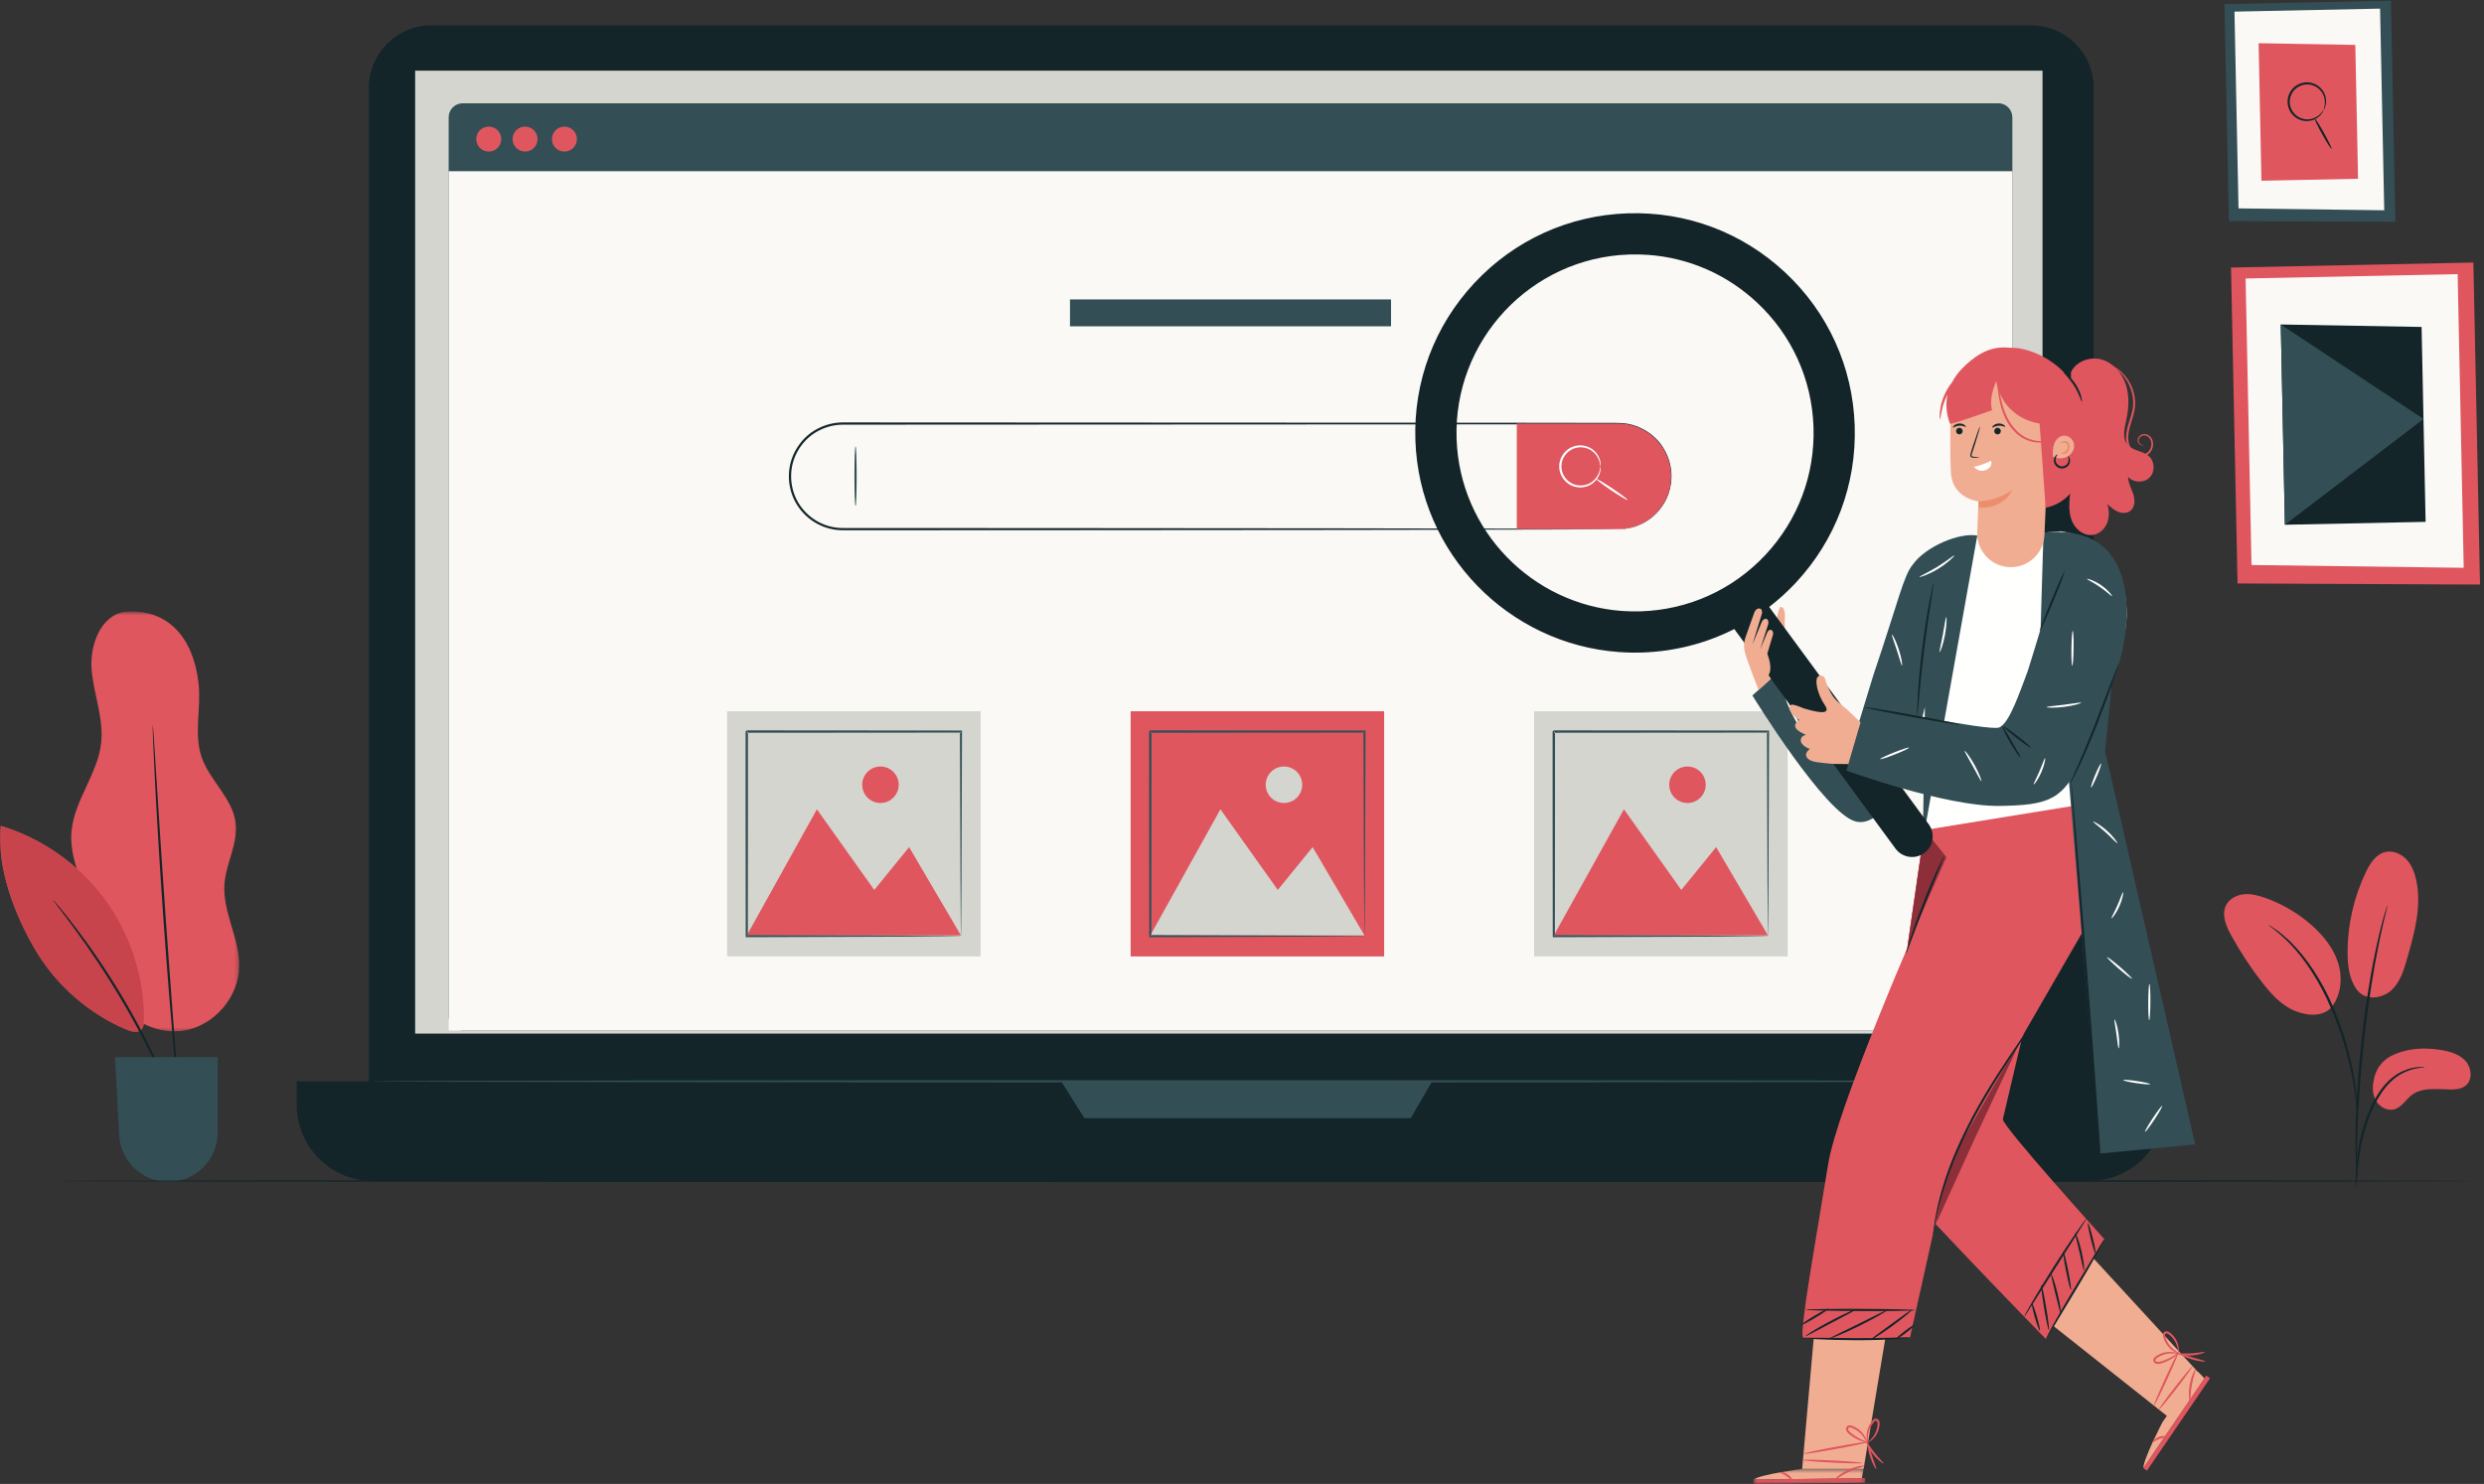 <?xml version="1.0" encoding="UTF-8"?>
<svg width="579px" height="346px" viewBox="0 0 579 346" version="1.1" xmlns="http://www.w3.org/2000/svg" xmlns:xlink="http://www.w3.org/1999/xlink">
    <rect x="0" y="0" width="579" height="346" fill="#333333" stroke="none"/>
    <!-- Generator: Sketch 55 (78076) - https://sketchapp.com -->
    <title>Search</title>
    <desc>Created with Sketch.</desc>
    <defs>
        <polygon id="path-1" points="0.06 0.573 55.762 0.573 55.762 98.623 0.06 98.623"></polygon>
        <polygon id="path-3" points="0.689 0.494 26.752 0.494 26.752 3.94 0.689 3.94"></polygon>
    </defs>
    <g id="Cover-Default" stroke="none" stroke-width="1" fill="none" fill-rule="evenodd">
        <g id="Search">
            <path d="M473.443,271.778 L100.543,271.778 C92.498,271.778 85.976,265.256 85.976,257.21 L85.976,20.483 C85.976,12.438 92.498,5.916 100.543,5.916 L473.443,5.916 C481.489,5.916 488.011,12.438 488.011,20.483 L488.011,257.21 C488.011,265.256 481.489,271.778 473.443,271.778" id="Fill-60" fill="#132529"></path>
            <path d="M486.94,275.377 L86.96,275.377 C77.131,275.377 69.163,267.409 69.163,257.579 L69.163,252.115 L504.738,252.115 L504.738,257.579 C504.738,267.409 496.769,275.377 486.94,275.377" id="Fill-61" fill="#132529"></path>
            <polygon id="Fill-62" fill="#D4D5CF" points="96.767 240.995 476.095 240.995 476.095 16.478 96.767 16.478"></polygon>
            <polyline id="Fill-63" fill="#334F55" points="247.361 252.115 252.766 260.712 328.822 260.712 333.842 252.115 247.361 252.115"></polyline>
            <path d="M465.79,240.277 L107.854,240.277 C106.046,240.277 104.58,238.811 104.58,237.003 L104.58,27.352 C104.58,25.545 106.045,24.079 107.853,24.079 L465.79,24.079 C467.597,24.079 469.063,25.544 469.063,27.352 L469.063,237.004 C469.063,238.812 467.597,240.277 465.79,240.277" id="Fill-64" fill="#334F55"></path>
            <polygon id="Fill-65" fill="#FAF9F6" points="104.58 240.277 469.063 240.277 469.063 39.92 104.58 39.92"></polygon>
            <path d="M134.473,32.429 C134.473,34.036 133.17,35.34 131.563,35.34 C129.955,35.34 128.652,34.036 128.652,32.429 C128.652,30.821 129.955,29.518 131.563,29.518 C133.17,29.518 134.473,30.821 134.473,32.429" id="Fill-66" fill="#E0565F"></path>
            <path d="M116.831,32.429 C116.831,34.036 115.528,35.34 113.92,35.34 C112.313,35.34 111.009,34.036 111.009,32.429 C111.009,30.821 112.313,29.518 113.92,29.518 C115.528,29.518 116.831,30.821 116.831,32.429" id="Fill-67" fill="#E0565F"></path>
            <path d="M125.3,32.429 C125.3,34.036 123.997,35.34 122.389,35.34 C120.781,35.34 119.478,34.036 119.478,32.429 C119.478,30.821 120.781,29.518 122.389,29.518 C123.997,29.518 125.3,30.821 125.3,32.429" id="Fill-68" fill="#E0565F"></path>
            <path d="M377.203,123.371 C377.203,123.371 377.586,123.334 378.332,123.287 C378.703,123.251 379.161,123.162 379.706,123.075 C380.24,122.928 380.869,122.794 381.543,122.513 C382.89,121.987 384.512,121.102 385.985,119.564 C386.727,118.801 387.399,117.867 387.989,116.798 C388.561,115.718 388.989,114.474 389.223,113.119 C389.711,110.422 389.229,107.178 387.38,104.373 C385.57,101.575 382.272,99.334 378.369,98.96 C377.401,98.893 376.397,98.901 375.376,98.906 C374.356,98.908 373.319,98.91 372.267,98.911 C370.16,98.914 367.988,98.918 365.753,98.921 C361.28,98.927 356.554,98.933 351.591,98.939 C311.876,98.959 257.028,98.986 196.45,99.016 C192.741,99.019 189.081,100.794 186.886,103.743 C185.776,105.197 184.99,106.893 184.63,108.677 C184.282,110.461 184.334,112.317 184.783,114.064 C185.648,117.583 188.217,120.567 191.46,122.028 C193.076,122.778 194.848,123.134 196.62,123.115 C198.421,123.116 200.215,123.116 202.001,123.117 C216.286,123.121 230.065,123.126 243.192,123.131 C269.443,123.153 293.083,123.171 312.939,123.187 C332.787,123.222 348.849,123.25 359.961,123.27 C365.505,123.291 369.812,123.308 372.745,123.319 C374.199,123.33 375.31,123.338 376.07,123.345 C376.819,123.354 377.203,123.371 377.203,123.371 C377.203,123.371 376.819,123.389 376.07,123.398 C375.31,123.404 374.199,123.412 372.745,123.424 C369.812,123.435 365.505,123.452 359.961,123.473 C348.849,123.493 332.787,123.521 312.939,123.555 C293.083,123.572 269.443,123.59 243.192,123.612 C230.065,123.616 216.286,123.621 202.001,123.626 C200.215,123.626 198.421,123.627 196.62,123.627 C194.789,123.649 192.929,123.278 191.247,122.496 C187.864,120.974 185.187,117.865 184.281,114.193 C183.812,112.369 183.758,110.436 184.121,108.574 C184.496,106.713 185.315,104.943 186.474,103.427 C188.762,100.352 192.583,98.497 196.45,98.495 C257.028,98.525 311.876,98.552 351.591,98.571 C356.554,98.578 361.28,98.584 365.753,98.59 C367.988,98.593 370.16,98.597 372.267,98.599 C373.319,98.601 374.356,98.603 375.376,98.604 C376.395,98.603 377.397,98.597 378.397,98.67 C382.393,99.067 385.754,101.374 387.587,104.237 C389.461,107.107 389.934,110.414 389.423,113.153 C389.178,114.53 388.733,115.79 388.147,116.883 C387.541,117.963 386.853,118.905 386.097,119.671 C384.593,121.218 382.944,122.096 381.58,122.612 C380.897,122.887 380.261,123.013 379.723,123.152 C379.172,123.233 378.71,123.313 378.337,123.34 C377.586,123.369 377.203,123.371 377.203,123.371" id="Fill-69" fill="#132529"></path>
            <path d="M377.203,123.371 L353.549,123.371 L353.549,98.755 L377.203,98.755 C384,98.755 389.511,104.266 389.511,111.063 C389.511,117.861 384,123.371 377.203,123.371" id="Fill-70" fill="#E0565F"></path>
            <path d="M373.067,108.747 C373.018,108.749 373.023,108.329 372.823,107.627 C372.625,106.938 372.146,105.935 371.105,105.169 C370.1,104.4 368.454,103.976 366.868,104.572 C365.295,105.119 363.939,106.793 363.957,108.746 C363.939,110.7 365.294,112.375 366.868,112.922 C368.454,113.518 370.101,113.094 371.105,112.325 C372.147,111.558 372.625,110.555 372.823,109.866 C373.023,109.164 373.018,108.744 373.067,108.747 C373.086,108.747 373.098,108.849 373.105,109.049 C373.116,109.247 373.097,109.543 373.02,109.915 C372.874,110.649 372.424,111.748 371.329,112.618 C370.272,113.488 368.475,114.008 366.704,113.373 C364.95,112.795 363.415,110.932 363.437,108.746 C363.416,106.561 364.95,104.698 366.704,104.12 C368.474,103.486 370.272,104.006 371.329,104.876 C372.424,105.745 372.874,106.845 373.02,107.578 C373.097,107.95 373.116,108.246 373.105,108.445 C373.098,108.644 373.086,108.747 373.067,108.747" id="Fill-71" fill="#FFFFFE"></path>
            <path d="M379.363,116.569 C379.283,116.688 377.58,115.686 375.562,114.33 C373.541,112.974 371.969,111.779 372.049,111.66 C372.129,111.54 373.831,112.542 375.852,113.898 C377.871,115.253 379.443,116.449 379.363,116.569" id="Fill-72" fill="#FFFFFE"></path>
            <path d="M199.42,117.984 C199.276,117.984 199.16,114.868 199.16,111.023 C199.16,107.178 199.276,104.061 199.42,104.061 C199.564,104.061 199.681,107.178 199.681,111.023 C199.681,114.868 199.564,117.984 199.42,117.984" id="Fill-73" fill="#334F55"></path>
            <polygon id="Fill-74" fill="#D4D5CF" points="169.485 223.005 228.575 223.005 228.575 165.836 169.485 165.836"></polygon>
            <polyline id="Fill-75" fill="#E0565F" points="174.066 218.112 190.413 188.694 203.783 207.496 211.907 197.512 223.994 218.112 174.066 218.112"></polyline>
            <path d="M209.478,182.972 C209.478,185.321 207.575,187.224 205.226,187.224 C202.877,187.224 200.973,185.321 200.973,182.972 C200.973,180.623 202.877,178.72 205.226,178.72 C207.575,178.72 209.478,180.623 209.478,182.972" id="Fill-76" fill="#E0565F"></path>
            <path d="M223.994,218.271 C223.99,218.267 223.985,218.188 223.98,218.036 C223.977,217.866 223.972,217.648 223.967,217.37 C223.96,216.762 223.951,215.904 223.939,214.797 C223.924,212.531 223.903,209.251 223.876,205.088 C223.846,196.739 223.803,184.847 223.752,170.571 L223.994,170.812 C209.534,170.824 192.393,170.837 174.071,170.852 C174.004,170.911 174.6,170.323 174.348,170.578 L174.348,173.82 C174.348,174.9 174.348,175.976 174.347,177.047 C174.347,179.189 174.346,181.312 174.346,183.412 C174.343,187.614 174.341,191.727 174.338,195.731 C174.329,203.738 174.32,211.308 174.312,218.271 L174.067,218.026 C188.967,218.077 201.415,218.12 210.166,218.151 C214.529,218.178 217.969,218.2 220.347,218.214 C221.509,218.227 222.411,218.237 223.048,218.244 C223.34,218.249 223.569,218.253 223.748,218.257 C223.907,218.262 223.989,218.266 223.994,218.271 C223.999,218.276 223.925,218.281 223.776,218.285 C223.603,218.288 223.383,218.293 223.102,218.299 C222.476,218.305 221.59,218.316 220.449,218.327 C218.084,218.342 214.662,218.364 210.323,218.392 C201.534,218.422 189.033,218.465 174.067,218.516 L173.822,218.517 L173.821,218.271 C173.813,211.308 173.804,203.738 173.794,195.731 C173.793,191.727 173.79,187.614 173.788,183.412 C173.787,181.312 173.786,179.189 173.786,177.047 C173.786,175.976 173.785,174.9 173.785,173.82 L173.785,170.578 C173.534,170.826 174.126,170.226 174.071,170.288 C192.393,170.303 209.534,170.317 223.994,170.328 L224.237,170.328 L224.236,170.571 C224.184,184.911 224.142,196.855 224.112,205.243 C224.085,209.382 224.064,212.643 224.049,214.897 C224.037,215.983 224.028,216.826 224.021,217.423 C224.015,217.69 224.011,217.899 224.007,218.064 C224.002,218.205 223.999,218.276 223.994,218.271" id="Fill-77" fill="#334F55"></path>
            <polygon id="Fill-78" fill="#E0565F" points="263.542 223.005 322.631 223.005 322.631 165.836 263.542 165.836"></polygon>
            <polyline id="Fill-79" fill="#D4D5CF" points="268.123 218.112 284.469 188.694 297.839 207.496 305.963 197.512 318.05 218.112 268.123 218.112"></polyline>
            <path d="M303.534,182.972 C303.534,185.321 301.631,187.224 299.282,187.224 C296.934,187.224 295.029,185.321 295.029,182.972 C295.029,180.623 296.934,178.72 299.282,178.72 C301.631,178.72 303.534,180.623 303.534,182.972" id="Fill-80" fill="#D4D5CF"></path>
            <path d="M318.05,218.271 C318.046,218.267 318.041,218.188 318.036,218.036 C318.033,217.866 318.028,217.648 318.023,217.37 C318.017,216.762 318.007,215.904 317.995,214.797 C317.98,212.531 317.959,209.251 317.932,205.088 C317.902,196.739 317.859,184.847 317.809,170.571 L318.05,170.812 C303.59,170.824 286.449,170.837 268.127,170.852 C268.06,170.911 268.656,170.323 268.404,170.578 L268.404,173.82 C268.404,174.9 268.404,175.976 268.403,177.047 C268.403,179.189 268.402,181.312 268.402,183.412 C268.399,187.614 268.397,191.727 268.395,195.731 C268.385,203.738 268.376,211.308 268.368,218.271 L268.123,218.026 C283.023,218.077 295.471,218.12 304.222,218.151 C308.585,218.178 312.025,218.2 314.403,218.214 C315.565,218.227 316.467,218.237 317.105,218.244 C317.397,218.249 317.625,218.253 317.804,218.257 C317.963,218.262 318.045,218.266 318.05,218.271 C318.055,218.276 317.981,218.281 317.832,218.285 C317.659,218.288 317.439,218.293 317.158,218.299 C316.532,218.305 315.647,218.316 314.505,218.327 C312.14,218.342 308.718,218.364 304.379,218.392 C295.59,218.422 283.089,218.465 268.123,218.516 L267.878,218.517 L267.877,218.271 C267.869,211.308 267.86,203.738 267.851,195.731 C267.849,191.727 267.846,187.614 267.844,183.412 C267.843,181.312 267.842,179.189 267.842,177.047 C267.842,175.976 267.841,174.9 267.841,173.82 L267.841,170.578 C267.59,170.826 268.183,170.226 268.127,170.288 C286.449,170.303 303.59,170.317 318.05,170.328 L318.293,170.328 L318.292,170.571 C318.24,184.911 318.198,196.855 318.168,205.243 C318.141,209.382 318.12,212.643 318.105,214.897 C318.093,215.983 318.084,216.826 318.077,217.423 C318.071,217.69 318.067,217.899 318.064,218.064 C318.059,218.205 318.055,218.276 318.05,218.271" id="Fill-81" fill="#334F55"></path>
            <polygon id="Fill-82" fill="#D4D5CF" points="357.598 223.005 416.687 223.005 416.687 165.836 357.598 165.836"></polygon>
            <polyline id="Fill-83" fill="#E0565F" points="362.179 218.112 378.524 188.694 391.895 207.496 400.019 197.512 412.105 218.112 362.179 218.112"></polyline>
            <path d="M397.59,182.972 C397.59,185.321 395.687,187.224 393.338,187.224 C390.989,187.224 389.085,185.321 389.085,182.972 C389.085,180.623 390.989,178.72 393.338,178.72 C395.687,178.72 397.59,180.623 397.59,182.972" id="Fill-84" fill="#E0565F"></path>
            <path d="M412.105,218.271 C412.102,218.267 412.097,218.188 412.092,218.036 C412.089,217.866 412.084,217.648 412.079,217.37 C412.072,216.762 412.063,215.904 412.051,214.797 C412.036,212.531 412.015,209.251 411.987,205.088 C411.958,196.739 411.915,184.847 411.864,170.571 L412.105,170.812 C397.646,170.824 380.505,170.837 362.184,170.852 C362.116,170.911 362.712,170.323 362.46,170.578 L362.46,173.82 C362.46,174.9 362.46,175.976 362.459,177.047 C362.459,179.189 362.458,181.312 362.458,183.412 C362.455,187.614 362.453,191.727 362.45,195.731 C362.441,203.738 362.432,211.308 362.424,218.271 L362.179,218.026 C377.079,218.077 389.526,218.12 398.277,218.151 C402.641,218.178 406.081,218.2 408.459,218.214 C409.621,218.227 410.522,218.237 411.16,218.244 C411.452,218.249 411.681,218.253 411.859,218.257 C412.019,218.262 412.101,218.266 412.105,218.271 C412.11,218.276 412.037,218.281 411.888,218.285 C411.715,218.288 411.495,218.293 411.214,218.299 C410.588,218.305 409.702,218.316 408.561,218.327 C406.195,218.342 402.773,218.364 398.435,218.392 C389.646,218.422 377.145,218.465 362.179,218.516 L361.934,218.517 L361.934,218.271 C361.925,211.308 361.916,203.738 361.906,195.731 C361.904,191.727 361.902,187.614 361.899,183.412 C361.898,181.312 361.898,179.189 361.897,177.047 C361.897,175.976 361.897,174.9 361.897,173.82 L361.897,170.578 C361.646,170.826 362.238,170.226 362.184,170.288 C380.505,170.303 397.646,170.317 412.105,170.328 L412.349,170.328 L412.348,170.571 C412.296,184.911 412.254,196.855 412.224,205.243 C412.196,209.382 412.176,212.643 412.161,214.897 C412.148,215.983 412.14,216.826 412.133,217.423 C412.127,217.69 412.123,217.899 412.119,218.064 C412.114,218.205 412.11,218.276 412.105,218.271" id="Fill-85" fill="#334F55"></path>
            <polygon id="Fill-86" fill="#334F55" points="249.403 76.087 324.239 76.087 324.239 69.815 249.403 69.815"></polygon>
            <path d="M484.556,252.115 C484.556,252.258 395.324,252.374 285.275,252.374 C175.189,252.374 85.976,252.258 85.976,252.115 C85.976,251.971 175.189,251.854 285.275,251.854 C395.324,251.854 484.556,251.971 484.556,252.115" id="Fill-87" fill="#334F55"></path>
            <g id="Group-92" transform="translate(0, 142)">
                <mask id="mask-2" fill="white">
                    <use xlink:href="#path-1"></use>
                </mask>
                <g id="Clip-89"></g>
                <path d="M29.063,0.638 C23.399,1.549 20.867,8.51 21.362,14.226 C21.857,19.942 24.206,25.53 23.578,31.232 C22.78,38.474 17.307,44.595 16.67,51.853 C15.918,60.412 21.97,68.004 23.777,76.405 C24.657,80.492 24.534,84.814 26.056,88.707 C28.622,95.273 36.146,99.489 43.085,98.249 C50.025,97.01 55.624,90.45 55.759,83.402 C55.884,76.829 51.829,70.639 52.321,64.084 C52.686,59.239 55.525,54.648 54.918,49.828 C54.194,44.092 48.879,40.019 47.003,34.55 C45.128,29.08 46.93,23.053 46.282,17.306 C45.121,6.997 39.405,-0.189 29.063,0.638" id="Fill-88" fill="#E0565F" mask="url(#mask-2)"></path>
                <path d="M0.138,50.553 C-0.826,60.105 3.398,71.343 8.311,79.591 C13.223,87.84 20.837,94.449 29.695,98.152 C30.694,98.57 31.937,98.92 32.778,98.239 C33.466,97.679 33.552,96.676 33.558,95.788 C33.625,85.737 30.354,75.691 24.381,67.606 C18.408,59.52 9.766,53.442 0.138,50.553" id="Fill-90" fill="#E0565F" mask="url(#mask-2)"></path>
                <path d="M31.592,98.623 C30.964,98.623 30.286,98.399 29.695,98.152 C20.837,94.449 13.223,87.84 8.311,79.591 C3.878,72.149 0.006,62.271 0,53.395 C-0.001,52.435 0.044,51.486 0.138,50.553 C9.766,53.442 18.408,59.52 24.381,67.606 C30.296,75.612 33.561,85.541 33.559,95.494 C33.559,95.592 33.559,95.69 33.558,95.788 C33.556,96.09 33.545,96.405 33.504,96.712 C33.424,97.307 33.232,97.869 32.778,98.239 C32.435,98.517 32.025,98.623 31.592,98.623" id="Fill-91" fill="#C8444D" mask="url(#mask-2)"></path>
            </g>
            <path d="M41.749,260.124 C41.731,260.131 41.638,259.948 41.477,259.592 C41.296,259.18 41.071,258.662 40.795,258.028 C40.221,256.663 39.363,254.7 38.27,252.289 C36.089,247.467 32.856,240.903 28.786,233.929 C24.707,226.958 20.572,220.919 17.442,216.653 C15.878,214.517 14.589,212.806 13.681,211.636 C13.264,211.084 12.924,210.634 12.653,210.275 C12.423,209.959 12.308,209.788 12.323,209.777 C12.337,209.765 12.48,209.912 12.738,210.205 C13.03,210.548 13.396,210.978 13.846,211.504 C14.806,212.635 16.144,214.313 17.75,216.423 C20.965,220.639 25.163,226.663 29.255,233.656 C33.336,240.65 36.525,247.262 38.621,252.133 C39.671,254.569 40.477,256.558 40.991,257.95 C41.229,258.599 41.423,259.129 41.578,259.552 C41.707,259.921 41.766,260.118 41.749,260.124" id="Fill-93" fill="#132529"></path>
            <path d="M35.599,169.065 C35.618,169.064 35.653,169.379 35.703,169.981 C35.75,170.629 35.813,171.506 35.894,172.612 C36.044,174.948 36.255,178.242 36.516,182.29 C37.032,190.463 37.757,201.753 38.633,214.217 C39.512,226.685 40.375,237.965 41.009,246.13 C41.319,250.175 41.57,253.466 41.749,255.801 C41.824,256.906 41.884,257.784 41.928,258.432 C41.963,259.034 41.973,259.351 41.954,259.353 C41.936,259.354 41.89,259.04 41.819,258.442 C41.75,257.795 41.657,256.92 41.539,255.82 C41.318,253.488 41.008,250.202 40.627,246.162 C39.895,238.004 38.97,226.726 38.092,214.255 C37.215,201.788 36.551,190.493 36.133,182.312 C35.944,178.259 35.791,174.961 35.683,172.622 C35.645,171.515 35.616,170.636 35.593,169.987 C35.579,169.383 35.581,169.066 35.599,169.065" id="Fill-94" fill="#132529"></path>
            <path d="M26.813,246.502 L50.735,246.502 L50.735,264.065 C50.735,270.408 45.594,275.548 39.251,275.548 C33.147,275.548 28.11,270.774 27.784,264.678 L26.813,246.502" id="Fill-95" fill="#334F55"></path>
            <path d="M557.333,246.224 C560.867,244.401 565.028,244.163 568.951,244.812 C571.059,245.16 573.256,245.79 574.69,247.374 C576.125,248.957 576.396,251.744 574.75,253.104 C573.77,253.913 572.402,254.036 571.131,254.022 C568.06,253.986 564.652,253.445 562.198,255.293 C560.799,256.347 559.867,258.1 558.193,258.619 C556.556,259.125 554.708,258.16 553.84,256.681 C552.972,255.203 552.942,253.356 553.348,251.691 C553.348,251.691 553.773,248.06 557.333,246.224" id="Fill-96" fill="#E0565F"></path>
            <path d="M549.237,230.595 C551.398,233.681 555.598,232.66 557.545,230.776 C559.492,228.892 560.315,226.161 561.064,223.558 C562.776,217.609 564.502,211.369 563.229,205.311 C562.849,203.499 562.172,201.694 560.899,200.35 C559.626,199.006 557.669,198.207 555.88,198.68 C553.763,199.24 552.446,201.313 551.495,203.286 C548.699,209.085 547.219,215.514 547.197,221.952 C547.187,224.959 547.541,228.113 549.237,230.595" id="Fill-97" fill="#E0565F"></path>
            <path d="M543.304,235.023 C545.649,232.239 546.095,228.177 545.051,224.689 C544.007,221.201 541.648,218.234 538.931,215.811 C535.743,212.97 531.997,210.76 527.97,209.344 C526.385,208.786 524.713,208.347 523.041,208.506 C521.368,208.666 519.685,209.521 518.904,211.009 C517.751,213.209 518.856,215.877 520.053,218.054 C522.16,221.889 524.569,225.559 527.252,229.017 C529.409,231.798 531.881,234.542 535.169,235.799 C538.458,237.056 541.874,236.909 543.617,234.628" id="Fill-98" fill="#E0565F"></path>
            <path d="M549.091,277.149 C549.132,277.152 549.197,276.652 549.286,275.746 C549.386,274.726 549.511,273.445 549.659,271.92 C549.837,270.309 550.072,268.393 550.52,266.306 C550.966,264.224 551.664,261.968 552.561,259.681 C553.488,257.406 554.62,255.339 555.943,253.686 C557.257,252.025 558.785,250.823 560.221,250.13 C561.652,249.423 562.936,249.135 563.823,249.008 C564.718,248.916 565.219,248.846 565.219,248.806 C565.22,248.766 564.718,248.759 563.798,248.784 C562.888,248.845 561.551,249.076 560.042,249.761 C558.529,250.433 556.908,251.654 555.53,253.348 C554.142,255.036 552.968,257.149 552.023,259.464 C551.111,261.792 550.424,264.072 549.997,266.198 C549.572,268.321 549.379,270.258 549.251,271.882 C549.13,273.507 549.084,274.824 549.062,275.733 C549.041,276.643 549.052,277.147 549.091,277.149" id="Fill-99" fill="#132529"></path>
            <path d="M549.354,274.204 C549.375,274.203 549.387,273.979 549.393,273.553 C549.392,273.065 549.39,272.449 549.388,271.693 C549.383,270.077 549.384,267.741 549.471,264.855 C549.613,259.084 550.11,251.117 551.07,242.36 C552.037,233.6 553.318,225.721 554.486,220.068 C554.763,218.651 555.04,217.375 555.302,216.259 C555.552,215.139 555.765,214.175 555.971,213.394 C556.147,212.66 556.291,212.061 556.405,211.585 C556.499,211.17 556.538,210.949 556.52,210.944 C556.5,210.938 556.423,211.148 556.293,211.554 C556.151,212.022 555.973,212.612 555.753,213.336 C555.513,214.11 555.268,215.069 554.987,216.183 C554.695,217.295 554.389,218.568 554.086,219.982 C552.813,225.628 551.464,233.518 550.494,242.296 C549.532,251.072 549.1,259.062 549.062,264.848 C549.026,267.741 549.088,270.082 549.162,271.699 C549.208,272.454 549.246,273.07 549.275,273.558 C549.309,273.983 549.335,274.205 549.354,274.204" id="Fill-100" fill="#132529"></path>
            <path d="M549.394,258.793 C549.434,258.792 549.427,258.102 549.38,256.85 C549.309,255.601 549.137,253.795 548.784,251.583 C548.412,249.377 547.891,246.757 547.071,243.91 C546.293,241.054 545.224,237.969 543.863,234.831 C541.202,228.518 537.586,223.357 534.44,220.16 C533.703,219.311 532.881,218.7 532.225,218.099 C531.884,217.812 531.583,217.525 531.277,217.298 C530.97,217.085 530.683,216.888 530.417,216.705 C529.382,215.997 528.802,215.623 528.78,215.658 C528.688,215.784 531.1,217.202 534.145,220.443 C537.178,223.675 540.692,228.801 543.332,235.062 C544.681,238.172 545.758,241.228 546.559,244.057 C547.4,246.876 547.959,249.469 548.381,251.654 C548.782,253.843 549.015,255.63 549.155,256.869 C549.271,258.108 549.354,258.795 549.394,258.793" id="Fill-101" fill="#132529"></path>
            <polyline id="Fill-102" fill="#E0565F" points="576.521 61.216 520.035 62.38 521.552 136.04 578.068 136.294 576.521 61.216"></polyline>
            <polyline id="Fill-103" fill="#FAF9F6" points="572.859 63.914 523.431 64.932 524.808 131.739 574.27 132.388 572.859 63.914"></polyline>
            <polyline id="Fill-104" fill="#132529" points="564.453 76.231 531.627 75.658 532.589 122.353 565.39 121.677 564.453 76.231"></polyline>
            <polyline id="Fill-105" fill="#334F55" points="532.589 122.353 564.896 97.687 531.627 75.658 532.589 122.353"></polyline>
            <polyline id="Fill-106" fill="#334F55" points="557.291 0.16 518.504 0.959 519.546 51.54 558.354 51.714 557.291 0.16"></polyline>
            <polyline id="Fill-107" fill="#FAF9F6" points="554.776 2.013 520.836 2.712 521.78 48.586 555.745 49.032 554.776 2.013"></polyline>
            <polyline id="Fill-108" fill="#E0565F" points="549.005 10.471 526.464 10.077 527.124 42.141 549.647 41.677 549.005 10.471"></polyline>
            <path d="M541.585,25.684 C541.54,25.663 541.717,25.322 541.844,24.666 C541.967,24.021 541.99,23.005 541.46,21.95 C540.959,20.908 539.796,19.882 538.259,19.709 C536.753,19.502 534.958,20.302 534.163,21.895 C533.338,23.475 533.744,25.398 534.795,26.496 C535.837,27.64 537.35,27.98 538.488,27.774 C539.653,27.584 540.462,26.969 540.912,26.491 C541.369,26.003 541.542,25.66 541.585,25.684 C541.605,25.692 541.496,26.07 541.064,26.624 C540.642,27.165 539.814,27.88 538.554,28.136 C537.324,28.409 535.632,28.085 534.444,26.824 C533.246,25.617 532.766,23.444 533.699,21.659 C534.598,19.857 536.638,18.971 538.318,19.233 C540.035,19.454 541.291,20.635 541.792,21.791 C542.324,22.962 542.23,24.051 542.041,24.711 C541.846,25.385 541.604,25.696 541.585,25.684" id="Fill-109" fill="#132529"></path>
            <path d="M543.467,34.698 C543.341,34.767 542.359,33.244 541.275,31.295 C540.19,29.345 539.413,27.709 539.538,27.639 C539.664,27.569 540.646,29.092 541.73,31.041 C542.814,32.991 543.592,34.627 543.467,34.698" id="Fill-110" fill="#132529"></path>
            <path d="M577.572,275.377 C577.572,275.521 451.048,275.637 295.009,275.637 C138.916,275.637 12.419,275.521 12.419,275.377 C12.419,275.234 138.916,275.117 295.009,275.117 C451.048,275.117 577.572,275.234 577.572,275.377" id="Fill-111" fill="#132529"></path>
            <path d="M413.301,150.917 C413.301,150.917 414.192,141.425 415.096,141.502 C415.998,141.578 416.136,143.262 416.031,144.078 C415.926,144.895 416.07,148.065 416.07,148.065 L413.301,150.917" id="Fill-112" fill="#F1AD92"></path>
            <path d="M494.726,143.144 L490.182,175.114 L511.198,266.851 L453.192,271.494 L478.151,123.758 C478.151,123.758 494.684,121.916 494.726,143.144" id="Fill-113" fill="#132529"></path>
            <polyline id="Fill-114" fill="#F1AD92" points="423.418 304.632 420.069 342.494 434.383 342.494 440.691 304.632 423.418 304.632"></polyline>
            <g id="Group-118" transform="translate(408, 342)">
                <mask id="mask-4" fill="white">
                    <use xlink:href="#path-3"></use>
                </mask>
                <g id="Clip-116"></g>
                <path d="M12.069,0.494 C12.069,0.494 2.413,1.741 0.689,2.988 L25.996,2.682 L26.383,0.494 L12.069,0.494" id="Fill-115" fill="#F1AD92" mask="url(#mask-4)"></path>
                <polyline id="Fill-117" fill="#E0565F" mask="url(#mask-4)" points="0.689 2.988 0.689 3.999 26.752 3.722 26.752 2.633 0.689 2.988"></polyline>
            </g>
            <path d="M417.907,345.572 C417.774,345.63 417.359,344.855 416.52,344.246 C415.692,343.619 414.831,343.448 414.848,343.303 C414.836,343.171 415.858,343.126 416.817,343.844 C417.783,344.553 418.037,345.544 417.907,345.572" id="Fill-119" fill="#E0565F"></path>
            <path d="M434.709,341.74 C434.734,341.888 432.97,342.234 430.992,343.17 C429.006,344.088 427.609,345.221 427.513,345.106 C427.421,345.02 428.717,343.673 430.78,342.716 C432.837,341.746 434.701,341.614 434.709,341.74" id="Fill-120" fill="#E0565F"></path>
            <path d="M434.122,341.124 C434.115,341.262 430.963,341.215 427.081,341.019 C423.198,340.824 420.058,340.553 420.064,340.414 C420.071,340.277 423.224,340.324 427.106,340.52 C430.987,340.715 434.13,340.986 434.122,341.124" id="Fill-121" fill="#E0565F"></path>
            <path d="M435.802,336.147 C435.827,336.283 432.357,337.03 428.054,337.816 C423.748,338.602 420.239,339.128 420.215,338.992 C420.189,338.856 423.658,338.109 427.964,337.324 C432.268,336.537 435.777,336.011 435.802,336.147" id="Fill-122" fill="#E0565F"></path>
            <path d="M435.547,336.324 C435.538,336.381 434.787,336.335 433.657,335.912 C433.097,335.698 432.444,335.386 431.782,334.937 C431.448,334.71 431.121,334.464 430.786,334.161 C430.621,334.003 430.449,333.809 430.352,333.544 C430.259,333.276 430.254,332.963 430.431,332.681 C430.614,332.383 430.989,332.295 431.245,332.327 C431.514,332.351 431.736,332.441 431.938,332.524 C432.349,332.693 432.723,332.905 433.055,333.14 C433.717,333.613 434.205,334.17 434.533,334.682 C435.192,335.719 435.253,336.499 435.203,336.502 C435.12,336.531 434.936,335.806 434.243,334.885 C433.899,334.429 433.418,333.935 432.793,333.52 C432.48,333.313 432.133,333.127 431.755,332.979 C431.386,332.813 430.96,332.744 430.849,332.954 C430.697,333.192 430.837,333.552 431.126,333.808 C431.417,334.08 431.739,334.337 432.046,334.559 C432.663,335.007 433.272,335.338 433.795,335.587 C434.85,336.077 435.564,336.246 435.547,336.324" id="Fill-123" fill="#E0565F"></path>
            <path d="M435.418,336.664 C435.375,336.686 435.034,335.999 435.062,334.797 C435.076,334.202 435.198,333.488 435.502,332.751 C435.653,332.383 435.855,332.014 436.105,331.659 C436.229,331.476 436.364,331.312 436.522,331.134 C436.683,330.969 436.919,330.758 437.271,330.761 C437.622,330.777 437.866,331.009 437.995,331.254 C438.123,331.51 438.138,331.768 438.132,331.993 C438.112,332.434 438.042,332.848 437.931,333.232 C437.711,334.002 437.338,334.628 436.967,335.095 C436.199,336.027 435.486,336.313 435.468,336.266 C435.417,336.197 436.038,335.808 436.683,334.884 C436.995,334.42 437.309,333.824 437.485,333.112 C437.576,332.758 437.63,332.373 437.642,331.983 C437.673,331.608 437.492,331.267 437.256,331.261 C437.037,331.237 436.73,331.64 436.504,331.944 C436.271,332.265 436.075,332.6 435.925,332.935 C435.622,333.606 435.473,334.263 435.415,334.821 C435.298,335.943 435.505,336.646 435.418,336.664" id="Fill-124" fill="#E0565F"></path>
            <path d="M437.345,342.573 C437.228,342.634 436.461,341.369 435.905,339.641 C435.344,337.915 435.224,336.441 435.355,336.421 C435.496,336.398 435.832,337.803 436.381,339.487 C436.923,341.173 437.474,342.509 437.345,342.573" id="Fill-125" fill="#E0565F"></path>
            <path d="M439.054,341.229 C438.979,341.334 437.685,340.484 436.524,338.993 C435.356,337.507 434.843,336.046 434.964,335.999 C435.097,335.938 435.793,337.255 436.919,338.684 C438.034,340.12 439.146,341.114 439.054,341.229" id="Fill-126" fill="#E0565F"></path>
            <polyline id="Fill-127" fill="#F1AD92" points="476.832 307.737 506.149 330.978 513.125 320.775 486.907 292.243 476.832 307.737"></polyline>
            <path d="M504.08,331.546 C504.08,331.546 499.572,340.176 499.607,342.304 L513.849,321.382 L512.276,319.812 L504.08,331.546" id="Fill-128" fill="#F1AD92"></path>
            <polyline id="Fill-129" fill="#E0565F" points="499.607 342.304 500.437 342.884 515.134 321.358 514.242 320.735 499.607 342.304"></polyline>
            <path d="M505.365,335.081 C505.336,335.224 504.464,335.12 503.483,335.46 C502.496,335.78 501.862,336.387 501.753,336.291 C501.638,336.224 502.187,335.361 503.325,334.986 C504.459,334.6 505.417,334.958 505.365,335.081" id="Fill-130" fill="#E0565F"></path>
            <path d="M511.845,319.113 C511.98,319.176 511.254,320.822 510.889,322.979 C510.505,325.133 510.633,326.926 510.483,326.94 C510.359,326.966 509.999,325.132 510.396,322.893 C510.777,320.652 511.737,319.046 511.845,319.113" id="Fill-131" fill="#E0565F"></path>
            <path d="M511.044,318.56 C511.153,318.645 509.488,320.972 507.326,323.757 C505.162,326.544 503.321,328.734 503.212,328.649 C503.103,328.564 504.768,326.237 506.931,323.451 C509.093,320.665 510.935,318.475 511.044,318.56" id="Fill-132" fill="#E0565F"></path>
            <path d="M507.886,315.014 C508.012,315.072 506.81,317.967 505.202,321.48 C503.594,324.994 502.189,327.795 502.063,327.738 C501.938,327.68 503.139,324.785 504.747,321.272 C506.355,317.758 507.76,314.956 507.886,315.014" id="Fill-133" fill="#E0565F"></path>
            <path d="M507.885,315.325 C507.927,315.365 507.459,315.954 506.466,316.638 C505.968,316.975 505.339,317.331 504.592,317.618 C504.215,317.76 503.826,317.888 503.386,317.989 C503.161,318.035 502.903,318.064 502.631,317.993 C502.357,317.914 502.099,317.74 501.968,317.433 C501.829,317.112 501.972,316.754 502.146,316.563 C502.318,316.357 502.52,316.225 502.703,316.108 C503.076,315.867 503.465,315.682 503.847,315.544 C504.613,315.272 505.352,315.191 505.958,315.216 C507.186,315.269 507.859,315.666 507.834,315.708 C507.81,315.792 507.11,315.53 505.959,315.57 C505.388,315.59 504.707,315.702 504.009,315.977 C503.66,316.115 503.309,316.292 502.972,316.518 C502.624,316.726 502.323,317.035 502.433,317.246 C502.54,317.507 502.915,317.599 503.291,317.508 C503.681,317.425 504.075,317.308 504.433,317.184 C505.154,316.935 505.773,316.625 506.277,316.338 C507.283,315.755 507.831,315.266 507.885,315.325" id="Fill-134" fill="#E0565F"></path>
            <path d="M508.09,315.625 C508.083,315.673 507.325,315.56 506.355,314.848 C505.875,314.495 505.359,313.987 504.93,313.316 C504.715,312.981 504.528,312.604 504.38,312.196 C504.301,311.99 504.244,311.785 504.189,311.553 C504.146,311.327 504.107,311.013 504.311,310.726 C504.525,310.447 504.855,310.38 505.131,310.414 C505.414,310.455 505.633,310.592 505.814,310.725 C506.165,310.994 506.464,311.288 506.715,311.6 C507.221,312.221 507.521,312.885 507.69,313.457 C508.015,314.619 507.842,315.368 507.792,315.356 C507.706,315.358 507.743,314.626 507.355,313.569 C507.153,313.047 506.844,312.449 506.361,311.896 C506.123,311.619 505.839,311.355 505.525,311.121 C505.235,310.88 504.854,310.834 504.713,311.024 C504.567,311.19 504.723,311.672 504.842,312.032 C504.972,312.408 505.134,312.758 505.323,313.074 C505.699,313.706 506.152,314.205 506.576,314.572 C507.431,315.311 508.124,315.543 508.09,315.625" id="Fill-135" fill="#E0565F"></path>
            <path d="M514.037,317.429 C514.021,317.561 512.543,317.464 510.81,316.93 C509.072,316.403 507.795,315.657 507.855,315.538 C507.916,315.409 509.261,315.938 510.956,316.452 C512.647,316.974 514.059,317.287 514.037,317.429" id="Fill-136" fill="#E0565F"></path>
            <path d="M513.913,315.259 C513.958,315.38 512.52,315.954 510.633,316.051 C508.745,316.159 507.254,315.743 507.284,315.617 C507.311,315.472 508.789,315.657 510.605,315.551 C512.421,315.46 513.872,315.118 513.913,315.259" id="Fill-137" fill="#E0565F"></path>
            <path d="M448.566,193.517 C448.566,193.517 437.37,267.9 438.999,271.494 C440.628,275.09 476.893,312.221 476.893,312.221 L490.502,288.911 C490.502,288.911 466.504,262.324 466.848,260.944 C467.193,259.564 484.15,187.534 484.15,187.534 L448.566,193.517" id="Fill-138" fill="#E0565F"></path>
            <path d="M451.154,285.574 L460.712,264.578 L471.765,240.989 C465.164,250.649 459.346,260.834 454.727,271.828 C452.904,276.339 451.711,280.921 451.154,285.574" id="Fill-139" fill="#E0565F"></path>
            <path d="M451.154,285.574 C451.711,280.921 452.904,276.339 454.727,271.828 C459.346,260.834 465.164,250.649 471.765,240.989 L471.353,241.866 L460.712,264.578 L451.216,285.439 L451.154,285.574" id="Fill-140" fill="#8C2F39"></path>
            <path d="M444.587,220.974 C444.698,220.186 453.73,199.871 453.73,199.871 L449.345,193.685 L448.566,193.517 L444.587,220.974" id="Fill-141" fill="#E0565F"></path>
            <path d="M444.587,220.974 L448.566,193.517 L449.345,193.685 L453.73,199.871 C453.73,199.871 444.698,220.186 444.587,220.974" id="Fill-142" fill="#8C2F39"></path>
            <path d="M490.506,186.516 L491.183,189.276 C493.176,197.409 491.953,205.995 487.769,213.248 L457.41,265.87 C455.26,269.598 453.691,273.631 452.758,277.832 L445.198,311.862 C445.198,311.862 421.334,312.67 420.299,311.862 C419.264,311.052 423.378,288.544 426.119,271.494 C428.187,258.636 445.395,218.72 453.73,199.871 L448.566,193.517 L457.538,192.02 L490.506,186.516" id="Fill-143" fill="#E0565F"></path>
            <path d="M445.198,311.862 C445.2,311.896 444.852,311.951 444.219,312.021 C443.585,312.092 442.667,312.168 441.531,312.243 C439.259,312.392 436.113,312.501 432.64,312.494 C429.165,312.486 426.022,312.379 423.75,312.268 C422.613,312.212 421.694,312.156 421.06,312.105 C420.426,312.053 420.075,312.008 420.076,311.974 C420.077,311.94 420.43,311.918 421.066,311.91 C421.814,311.91 422.712,311.912 423.76,311.914 C426.16,311.936 429.237,311.963 432.641,311.994 C436.106,312.001 439.244,311.948 441.516,311.889 C442.563,311.865 443.459,311.844 444.206,311.827 C444.843,311.816 445.196,311.827 445.198,311.862" id="Fill-144" fill="#132529"></path>
            <path d="M446.513,305.476 C446.513,305.614 440.774,305.704 433.698,305.678 C426.619,305.652 420.883,305.518 420.884,305.38 C420.884,305.242 426.621,305.152 433.7,305.178 C440.776,305.204 446.514,305.337 446.513,305.476" id="Fill-145" fill="#132529"></path>
            <path d="M486.331,284.115 C486.36,284.133 486.176,284.467 485.818,285.054 C485.397,285.728 484.882,286.55 484.275,287.517 C482.894,289.687 481.105,292.495 479.126,295.602 C477.159,298.716 475.381,301.533 474.007,303.707 C473.39,304.668 472.866,305.485 472.437,306.154 C472.059,306.727 471.835,307.035 471.806,307.018 C471.775,307 471.942,306.658 472.27,306.053 C472.597,305.449 473.086,304.584 473.704,303.524 C474.94,301.402 476.696,298.498 478.703,295.333 C480.71,292.17 482.588,289.344 483.98,287.322 C484.677,286.311 485.249,285.498 485.657,284.946 C486.064,284.392 486.303,284.095 486.331,284.115" id="Fill-146" fill="#132529"></path>
            <path d="M475.462,310.229 C475.33,310.273 474.811,308.873 474.3,307.105 C473.79,305.335 473.485,303.874 473.619,303.841 C473.753,303.808 474.273,305.206 474.781,306.966 C475.288,308.725 475.593,310.186 475.462,310.229" id="Fill-147" fill="#132529"></path>
            <path d="M477.577,310.164 C477.44,310.187 476.939,307.841 476.455,304.926 C475.971,302.009 475.689,299.627 475.826,299.605 C475.962,299.582 476.465,301.927 476.948,304.844 C477.432,307.759 477.714,310.142 477.577,310.164" id="Fill-148" fill="#132529"></path>
            <path d="M480.355,306.209 C480.217,306.236 479.721,304.177 479.1,301.646 C478.482,299.113 477.972,297.059 478.107,297.018 C478.236,296.978 478.965,298.979 479.586,301.527 C480.211,304.074 480.488,306.185 480.355,306.209" id="Fill-149" fill="#132529"></path>
            <path d="M482.71,300.748 C482.575,300.779 482.068,298.801 481.578,296.331 C481.088,293.861 480.802,291.84 480.938,291.817 C481.074,291.794 481.581,293.771 482.069,296.234 C482.558,298.696 482.845,300.717 482.71,300.748" id="Fill-150" fill="#132529"></path>
            <path d="M485.763,296.217 C485.621,296.236 485.257,294.259 484.693,291.854 C484.137,289.446 483.591,287.512 483.727,287.466 C483.853,287.421 484.617,289.304 485.181,291.741 C485.75,294.174 485.896,296.202 485.763,296.217" id="Fill-151" fill="#132529"></path>
            <path d="M488.479,292.376 C488.344,292.41 487.833,290.818 487.337,288.822 C486.841,286.825 486.547,285.179 486.682,285.146 C486.815,285.113 487.326,286.703 487.822,288.701 C488.318,290.698 488.612,292.343 488.479,292.376" id="Fill-152" fill="#132529"></path>
            <path d="M432.775,305.225 C432.835,305.354 430.135,306.729 426.836,308.477 C423.533,310.222 420.878,311.681 420.806,311.559 C420.771,311.5 421.391,311.059 422.435,310.41 C423.477,309.762 424.945,308.911 426.602,308.035 C428.258,307.16 429.787,306.423 430.91,305.926 C432.032,305.428 432.746,305.163 432.775,305.225" id="Fill-153" fill="#132529"></path>
            <path d="M440.127,305.336 C440.16,305.396 439.445,305.868 438.25,306.561 C437.055,307.255 435.376,308.164 433.486,309.099 C431.595,310.033 429.853,310.815 428.575,311.342 C427.298,311.87 426.489,312.151 426.462,312.089 C426.435,312.025 427.192,311.629 428.43,311.02 C429.838,310.329 431.466,309.532 433.265,308.651 C435.056,307.758 436.679,306.95 438.083,306.249 C439.318,305.637 440.093,305.275 440.127,305.336" id="Fill-154" fill="#132529"></path>
            <path d="M445.735,305.333 C445.819,305.44 443.76,307.217 441.049,309.189 C438.338,311.163 436.014,312.577 435.939,312.464 C435.86,312.347 438.054,310.752 440.754,308.785 C443.456,306.82 445.647,305.223 445.735,305.333" id="Fill-155" fill="#132529"></path>
            <path d="M446.344,308.853 C446.428,308.962 445.496,309.821 444.263,310.77 C443.028,311.718 441.96,312.399 441.876,312.289 C441.792,312.18 442.724,311.322 443.957,310.372 C445.191,309.424 446.26,308.744 446.344,308.853" id="Fill-156" fill="#132529"></path>
            <path d="M426.244,305.1 C426.314,305.219 424.933,306.173 423.156,307.233 C421.38,308.292 419.883,309.054 419.813,308.936 C419.741,308.817 421.124,307.862 422.9,306.803 C424.676,305.744 426.173,304.982 426.244,305.1" id="Fill-157" fill="#132529"></path>
            <path d="M453.074,199.728 C453.14,199.757 452.634,201.02 451.806,203.054 C450.977,205.089 449.834,207.899 448.619,211.021 C447.405,214.145 446.35,216.989 445.586,219.048 C444.822,221.108 444.343,222.38 444.274,222.358 C444.241,222.347 444.318,222.015 444.485,221.422 C444.65,220.829 444.912,219.979 445.252,218.932 C445.931,216.839 446.937,213.97 448.153,210.839 C449.37,207.711 450.567,204.916 451.48,202.914 C451.938,201.913 452.319,201.11 452.598,200.56 C452.875,200.01 453.043,199.713 453.074,199.728" id="Fill-158" fill="#132529"></path>
            <path d="M450.579,287.952 C450.562,287.951 450.576,287.747 450.619,287.363 C450.675,286.925 450.746,286.369 450.833,285.682 C450.921,284.95 451.054,284.059 451.279,283.036 C451.492,282.013 451.694,280.835 452.055,279.568 C452.223,278.929 452.397,278.262 452.58,277.568 C452.775,276.875 453.018,276.167 453.248,275.428 C453.687,273.941 454.298,272.401 454.899,270.766 C456.193,267.531 457.793,264.047 459.678,260.497 C463.484,253.412 467.559,247.375 470.547,243.052 C472.045,240.892 473.282,239.16 474.147,237.973 C474.56,237.417 474.893,236.966 475.155,236.612 C475.39,236.304 475.52,236.147 475.534,236.157 C475.548,236.166 475.445,236.343 475.237,236.669 C474.995,237.037 474.688,237.506 474.308,238.084 C473.452,239.359 472.276,241.11 470.839,243.251 C467.928,247.621 463.91,253.677 460.119,260.733 C458.243,264.268 456.639,267.728 455.327,270.936 C454.719,272.557 454.096,274.083 453.642,275.557 C453.404,276.289 453.154,276.992 452.95,277.677 C452.759,278.365 452.574,279.026 452.397,279.659 C452.016,280.913 451.791,282.079 451.553,283.093 C451.303,284.106 451.143,284.989 451.025,285.713 C450.9,286.393 450.799,286.944 450.72,287.376 C450.644,287.756 450.596,287.955 450.579,287.952" id="Fill-159" fill="#132529"></path>
            <path d="M480.35,123.863 L456.861,125.86 C456.861,125.86 449.814,126.023 442.184,143.897 L436.662,161.597 L446.593,163.713 L446.614,164.685 L448.566,193.517 L490.958,186.652 C491.054,182.991 488.994,177.656 487.435,172.638 C489.017,168.682 495.713,151.445 495.7,143.144 C495.673,125.396 480.35,123.863 480.35,123.863" id="Fill-160" fill="#FFFFFE"></path>
            <path d="M490.502,288.911 C490.532,288.928 490.377,289.274 490.069,289.884 C489.764,290.495 489.299,291.368 488.708,292.437 C487.529,294.577 485.828,297.49 483.911,300.682 C482.021,303.819 480.312,306.655 478.99,308.847 C478.402,309.818 477.902,310.642 477.492,311.319 C477.134,311.899 476.921,312.212 476.891,312.196 C476.86,312.179 477.016,311.833 477.322,311.223 C477.628,310.612 478.094,309.74 478.684,308.67 C479.862,306.532 481.564,303.618 483.482,300.424 C485.372,297.288 487.081,294.452 488.401,292.26 C488.989,291.29 489.489,290.465 489.899,289.788 C490.259,289.208 490.472,288.895 490.502,288.911" id="Fill-161" fill="#132529"></path>
            <path d="M484.932,166.254 C484.966,166.384 483.503,166.873 481.626,167.122 C479.748,167.376 478.208,167.288 478.208,167.155 C478.205,167.012 479.714,166.876 481.56,166.626 C483.404,166.382 484.897,166.117 484.932,166.254" id="Fill-162" fill="#FFFFFE"></path>
            <path d="M448.674,164.847 L448.187,196.134 L460.889,124.87 C456.67,124.121 448.799,127.446 445.842,131.657 C443.726,134.172 442.561,139.974 436.662,157.433 L433.041,169.281 L418.365,153.211 L408.466,162.151 C408.466,162.151 425.534,190.021 432.658,191.565 C442.364,193.668 448.674,164.847 448.674,164.847" id="Fill-163" fill="#334F55"></path>
            <path d="M450.703,135.892 C450.737,135.899 450.689,136.332 450.573,137.111 C450.438,137.989 450.268,139.092 450.064,140.405 C449.63,143.183 449.059,147.026 448.531,151.283 C448.007,155.542 447.627,159.409 447.372,162.209 C447.249,163.532 447.147,164.643 447.064,165.528 C446.987,166.311 446.929,166.744 446.894,166.742 C446.859,166.74 446.853,166.303 446.87,165.516 C446.886,164.728 446.936,163.589 447.019,162.183 C447.184,159.371 447.509,155.491 448.034,151.222 C448.563,146.954 449.191,143.112 449.716,140.344 C449.977,138.96 450.206,137.843 450.382,137.076 C450.557,136.307 450.67,135.885 450.703,135.892" id="Fill-164" fill="#132529"></path>
            <path d="M447.412,134.519 C447.358,134.38 449.333,133.545 451.565,132.162 C453.807,130.792 455.441,129.406 455.541,129.516 C455.632,129.605 454.117,131.187 451.828,132.588 C449.546,134 447.451,134.64 447.412,134.519" id="Fill-165" fill="#FFFFFE"></path>
            <path d="M443.348,155.154 C443.207,155.183 442.769,153.549 442.121,151.576 C441.48,149.6 440.872,148.022 441.003,147.962 C441.123,147.906 441.945,149.412 442.597,151.421 C443.254,153.426 443.479,155.129 443.348,155.154" id="Fill-166" fill="#FFFFFE"></path>
            <path d="M453.652,143.897 C453.785,143.904 453.785,145.784 453.355,148.053 C452.932,150.325 452.249,152.076 452.123,152.034 C451.986,151.991 452.447,150.198 452.863,147.96 C453.287,145.726 453.509,143.887 453.652,143.897" id="Fill-167" fill="#FFFFFE"></path>
            <path d="M439.362,171.169 C439.502,171.199 439.263,172.831 439.057,174.847 C438.844,176.863 438.743,178.509 438.6,178.509 C438.467,178.511 438.344,176.842 438.559,174.795 C438.769,172.749 439.231,171.14 439.362,171.169" id="Fill-168" fill="#FFFFFE"></path>
            <path d="M420.586,170.924 C420.479,171 419.162,169.281 417.93,166.921 C416.69,164.564 416.027,162.503 416.151,162.458 C416.286,162.406 417.149,164.362 418.373,166.689 C419.589,169.02 420.706,170.843 420.586,170.924" id="Fill-169" fill="#FFFFFE"></path>
            <path d="M431.331,171.661 C431.403,171.773 430.222,172.635 428.588,173.376 C426.956,174.124 425.531,174.451 425.493,174.323 C425.45,174.187 426.78,173.655 428.381,172.921 C429.982,172.195 431.257,171.538 431.331,171.661" id="Fill-170" fill="#FFFFFE"></path>
            <polyline id="Fill-171" fill="#334F55" points="482.195 181.577 489.545 268.941 511.679 266.851 490.662 175.114 493.23 150.485 482.195 181.577"></polyline>
            <path d="M489.545,268.942 C489.407,268.952 487.782,249.571 485.915,225.657 C484.048,201.735 482.647,182.34 482.784,182.329 C482.922,182.319 484.547,201.696 486.414,225.618 C488.28,249.532 489.683,268.931 489.545,268.942" id="Fill-172" fill="#132529"></path>
            <path d="M487.409,183.596 C487.281,183.542 487.701,182.253 488.346,180.716 C488.99,179.178 489.616,177.976 489.743,178.03 C489.871,178.082 489.451,179.371 488.807,180.91 C488.162,182.447 487.537,183.65 487.409,183.596" id="Fill-173" fill="#FFFFFE"></path>
            <path d="M493.519,196.589 C493.404,196.679 492.297,195.407 490.753,194.035 C489.215,192.656 487.826,191.7 487.903,191.576 C487.967,191.461 489.508,192.247 491.086,193.662 C492.67,195.071 493.625,196.513 493.519,196.589" id="Fill-174" fill="#FFFFFE"></path>
            <path d="M492.174,214.124 C492.054,214.042 492.822,212.76 493.557,211.085 C494.301,209.413 494.731,207.983 494.872,208.016 C495.001,208.04 494.78,209.565 494.015,211.287 C493.257,213.013 492.278,214.202 492.174,214.124" id="Fill-175" fill="#FFFFFE"></path>
            <path d="M496.937,228.196 C496.846,228.3 495.479,227.264 493.883,225.881 C492.286,224.498 491.065,223.293 491.156,223.189 C491.246,223.084 492.613,224.12 494.21,225.503 C495.807,226.886 497.027,228.091 496.937,228.196" id="Fill-176" fill="#FFFFFE"></path>
            <path d="M500.963,237.856 C500.824,237.855 500.725,235.964 500.739,233.633 C500.754,231.301 500.878,229.412 501.017,229.413 C501.154,229.414 501.255,231.305 501.239,233.636 C501.225,235.967 501.101,237.857 500.963,237.856" id="Fill-177" fill="#FFFFFE"></path>
            <path d="M493.846,244.417 C493.702,244.419 493.579,242.908 493.315,241.065 C493.059,239.221 492.759,237.735 492.897,237.697 C493.025,237.66 493.549,239.115 493.812,240.995 C494.079,242.874 493.979,244.417 493.846,244.417" id="Fill-178" fill="#FFFFFE"></path>
            <path d="M501.179,252.774 C501.158,252.91 499.741,252.813 498.015,252.556 C496.287,252.299 494.904,251.98 494.924,251.843 C494.944,251.707 496.36,251.804 498.088,252.062 C499.815,252.319 501.199,252.637 501.179,252.774" id="Fill-179" fill="#FFFFFE"></path>
            <path d="M499.99,263.889 C499.875,263.813 500.677,262.4 501.779,260.732 C502.883,259.064 503.87,257.774 503.985,257.85 C504.101,257.926 503.3,259.34 502.196,261.008 C501.094,262.675 500.105,263.966 499.99,263.889" id="Fill-180" fill="#FFFFFE"></path>
            <path d="M382.526,142.535 C381.022,142.586 379.536,142.556 378.066,142.45 C357.142,140.926 340.247,123.782 339.52,102.351 C338.741,79.415 356.768,60.122 379.703,59.344 C381.218,59.292 382.721,59.322 384.211,59.43 C393.653,60.117 402.514,63.973 409.529,70.529 C417.652,78.119 422.333,88.417 422.71,99.528 C423.087,110.639 419.114,121.231 411.525,129.354 C403.936,137.477 393.638,142.158 382.526,142.535 Z M449.566,192.171 L412.385,141.515 C414.564,139.829 416.629,137.966 418.546,135.913 C427.888,125.915 432.777,112.878 432.313,99.202 C431.85,85.527 426.087,72.85 416.089,63.509 C406.092,54.167 393.05,49.279 379.378,49.741 C365.702,50.205 353.025,55.967 343.685,65.965 C334.342,75.963 329.452,89.001 329.917,102.677 C330.813,129.057 351.606,150.161 377.363,152.032 C379.169,152.162 381.002,152.201 382.853,152.137 C390.424,151.88 397.686,149.993 404.249,146.668 L441.82,197.857 C443.391,199.995 446.397,200.456 448.536,198.887 C450.676,197.317 451.137,194.31 449.566,192.171 L449.566,192.171 Z" id="Fill-181" fill="#132529"></path>
            <path d="M434.802,164.626 L430.396,179.668 C430.396,179.668 453.471,188.062 465.969,187.908 C477.678,187.764 481.033,186.437 485.153,176.98 C489.274,167.524 493.949,156.662 494.93,150.405 C494.93,150.405 501.539,121.61 476.324,124.181 L475.643,146.704 C475.643,146.704 472.85,155.934 472.648,156.468 C470.767,161.452 468.329,168.744 465.969,169.626 C463.609,170.509 434.802,164.626 434.802,164.626" id="Fill-182" fill="#334F55"></path>
            <path d="M471.018,176.68 C470.906,176.756 469.732,175.233 468.543,173.188 C467.348,171.145 466.6,169.374 466.722,169.315 C466.848,169.252 467.79,170.91 468.975,172.936 C470.155,174.964 471.135,176.6 471.018,176.68" id="Fill-183" fill="#132529"></path>
            <path d="M473.385,174.325 C473.3,174.434 471.799,173.412 470.032,172.043 C468.266,170.674 466.902,169.476 466.986,169.367 C467.071,169.257 468.572,170.279 470.339,171.648 C472.105,173.017 473.47,174.215 473.385,174.325" id="Fill-184" fill="#132529"></path>
            <path d="M481.217,133.264 C481.345,133.317 480.157,136.473 478.564,140.312 C476.972,144.153 475.577,147.222 475.45,147.169 C475.322,147.117 476.51,143.961 478.103,140.12 C479.695,136.281 481.09,133.211 481.217,133.264" id="Fill-185" fill="#132529"></path>
            <path d="M493.921,154.695 C493.953,154.706 493.836,155.115 493.596,155.842 C493.312,156.663 492.957,157.689 492.536,158.907 C491.621,161.487 490.332,165.043 488.807,168.935 C487.278,172.828 485.771,176.303 484.587,178.776 C483.996,180.012 483.499,181.004 483.133,181.678 C482.77,182.353 482.555,182.718 482.523,182.703 C482.493,182.688 482.649,182.292 482.958,181.592 C483.308,180.798 483.745,179.807 484.265,178.628 C485.363,176.124 486.815,172.638 488.341,168.752 C489.83,164.91 491.177,161.435 492.205,158.784 C492.704,157.509 493.116,156.48 493.413,155.774 C493.71,155.068 493.889,154.683 493.921,154.695" id="Fill-186" fill="#132529"></path>
            <path d="M456.861,168.955 C456.836,169.091 451.812,168.293 445.64,167.173 C439.466,166.053 434.482,165.035 434.507,164.899 C434.531,164.763 439.555,165.56 445.73,166.681 C451.901,167.801 456.886,168.82 456.861,168.955" id="Fill-187" fill="#132529"></path>
            <path d="M483.028,155.218 C482.89,155.216 482.803,153.394 482.833,151.15 C482.864,148.905 483.001,147.086 483.139,147.088 C483.277,147.09 483.364,148.911 483.333,151.157 C483.303,153.401 483.166,155.22 483.028,155.218" id="Fill-188" fill="#FFFFFE"></path>
            <path d="M474.045,182.889 C473.923,182.811 474.65,181.513 475.37,179.84 C476.098,178.17 476.547,176.752 476.687,176.787 C476.815,176.815 476.576,178.323 475.829,180.039 C475.089,181.757 474.152,182.964 474.045,182.889" id="Fill-189" fill="#FFFFFE"></path>
            <path d="M461.834,182.111 C461.702,182.167 460.901,180.556 459.83,178.621 C458.764,176.683 457.828,175.147 457.945,175.066 C458.055,174.989 459.188,176.416 460.268,178.38 C461.354,180.34 461.957,182.06 461.834,182.111" id="Fill-190" fill="#FFFFFE"></path>
            <path d="M444.978,174.326 C445.029,174.453 443.566,175.155 441.711,175.891 C439.855,176.626 438.31,177.119 438.259,176.991 C438.208,176.863 439.671,176.161 441.526,175.425 C443.382,174.69 444.927,174.197 444.978,174.326" id="Fill-191" fill="#FFFFFE"></path>
            <path d="M492.298,138.989 C492.189,139.087 491.077,137.95 489.477,136.858 C487.884,135.752 486.425,135.122 486.478,134.985 C486.514,134.861 488.105,135.299 489.76,136.445 C491.422,137.58 492.4,138.911 492.298,138.989" id="Fill-192" fill="#FFFFFE"></path>
            <path d="M485.099,163.854 C485.132,163.982 483.375,164.535 481.13,164.816 C478.884,165.103 477.046,165.004 477.046,164.871 C477.044,164.728 478.855,164.602 481.066,164.319 C483.279,164.042 485.064,163.714 485.099,163.854" id="Fill-193" fill="#FFFFFE"></path>
            <path d="M482.73,86.765 C483.914,84.235 487.159,83.064 489.849,83.819 C492.537,84.573 494.587,86.928 495.477,89.576 C496.366,92.223 496.225,95.122 495.628,97.85 C495.194,99.836 494.604,102.162 495.928,103.703 C497.159,105.136 499.455,105.101 500.877,106.344 C502.288,107.578 502.368,110.031 501.041,111.354 C499.714,112.677 497.261,112.588 496.031,111.174 C496.047,112.567 496.786,113.833 497.226,115.156 C497.664,116.479 497.714,118.149 496.647,119.045 C495.854,119.71 494.665,119.714 493.706,119.325 C492.746,118.936 491.964,118.22 491.204,117.517 C491.634,118.959 491.703,120.549 491.147,121.948 C490.591,123.346 489.341,124.51 487.852,124.727 C485.991,124.999 484.151,123.748 483.255,122.095 C482.358,120.442 482.245,118.476 482.379,116.6 C482.589,113.68 483.349,110.826 483.705,107.919 C484.063,105.012 483.983,101.931 482.622,99.337" id="Fill-194" fill="#E0565F"></path>
            <path d="M499.679,103.809 C499.683,103.819 499.557,103.886 499.3,103.856 C499.052,103.822 498.663,103.652 498.417,103.209 C498.146,102.777 498.255,102.008 498.83,101.56 C499.373,101.064 500.405,101.077 501.076,101.688 C501.784,102.285 502.027,103.379 501.754,104.372 C501.619,104.872 501.356,105.369 500.938,105.754 C500.518,106.142 499.941,106.37 499.353,106.405 C498.762,106.443 498.153,106.313 497.608,106.02 C497.061,105.722 496.612,105.26 496.283,104.722 C495.618,103.64 495.457,102.284 495.636,101.006 C496.01,98.434 497.247,96.279 497.221,94.123 C497.276,91.982 496.564,90.1 495.722,88.726 C494.858,87.344 493.862,86.441 493.124,85.908 C492.385,85.367 491.913,85.16 491.938,85.111 C491.945,85.095 492.065,85.139 492.289,85.238 C492.519,85.328 492.837,85.5 493.234,85.747 C494.022,86.242 495.087,87.13 496.02,88.536 C496.93,89.933 497.713,91.878 497.682,94.133 C497.721,96.426 496.471,98.646 496.133,101.07 C495.964,102.277 496.117,103.503 496.702,104.467 C497.259,105.443 498.309,106.014 499.324,105.945 C500.354,105.924 501.126,105.14 501.355,104.261 C501.61,103.394 501.41,102.453 500.843,101.954 C500.282,101.43 499.469,101.392 499.003,101.781 C498.51,102.141 498.392,102.745 498.592,103.122 C498.775,103.514 499.104,103.698 499.32,103.757 C499.545,103.815 499.676,103.786 499.679,103.809" id="Fill-195" fill="#E0565F"></path>
            <path d="M476.543,124.744 L477.879,94.225 L465.76,85.044 L454.743,90.431 C454.743,90.431 454.375,104.263 454.743,110.261 C455.109,116.259 461.158,116.899 461.158,116.899 C461.158,116.899 461.018,120.415 460.878,124.109 C460.71,128.578 464.313,132.283 468.786,132.241 C472.953,132.202 476.361,128.909 476.543,124.744" id="Fill-196" fill="#F1AD92"></path>
            <path d="M455.942,100.513 C455.942,100.937 456.286,101.281 456.71,101.281 C457.134,101.281 457.478,100.937 457.478,100.513 C457.478,100.089 457.134,99.745 456.71,99.745 C456.286,99.745 455.942,100.089 455.942,100.513" id="Fill-197" fill="#132529"></path>
            <path d="M455.199,99.676 C455.298,99.775 455.865,99.293 456.691,99.249 C457.518,99.192 458.139,99.602 458.225,99.492 C458.267,99.442 458.165,99.259 457.893,99.073 C457.626,98.888 457.176,98.718 456.661,98.75 C456.147,98.781 455.72,99.004 455.478,99.221 C455.23,99.438 455.151,99.632 455.199,99.676" id="Fill-198" fill="#132529"></path>
            <path d="M464.839,100.513 C464.839,100.937 465.183,101.281 465.606,101.281 C466.03,101.281 466.374,100.937 466.374,100.513 C466.374,100.089 466.03,99.745 465.606,99.745 C465.183,99.745 464.839,100.089 464.839,100.513" id="Fill-199" fill="#132529"></path>
            <path d="M464.361,99.676 C464.461,99.775 465.027,99.293 465.855,99.249 C466.68,99.192 467.301,99.602 467.388,99.492 C467.43,99.442 467.327,99.259 467.056,99.073 C466.789,98.888 466.339,98.718 465.823,98.75 C465.309,98.781 464.882,99.004 464.64,99.221 C464.394,99.438 464.314,99.632 464.361,99.676" id="Fill-200" fill="#132529"></path>
            <path d="M464.11,107.439 C463.082,107.949 461.26,108.682 460.113,108.815 C460.113,108.815 461.133,110.27 462.854,109.593 C464.637,108.891 464.11,107.439 464.11,107.439" id="Fill-201" fill="#FFFFFE"></path>
            <path d="M461.154,116.899 C461.154,116.899 465.193,116.945 469.102,114.215 C469.102,114.215 467.3,118.619 461.285,118.371 L461.154,116.899" id="Fill-202" fill="#EA8E6C"></path>
            <path d="M495.329,111.469 C494.797,111.498 494.005,111.412 493.155,110.977 C492.3,110.558 491.453,109.765 490.785,108.679 C490.105,107.603 489.578,106.27 489.013,104.879 C487.893,102.091 487.047,99.503 486.475,97.617 C486.385,97.319 486.303,97.046 486.225,96.785 C486.174,96.464 486.122,96.178 486.067,95.967 C482.795,83.458 471.801,81.126 469.625,81.126 C467.293,81.126 463.212,79.844 457.264,86.024 C456.267,87.061 455.546,88.109 455.008,89.139 C453.475,91.063 452.664,93.188 452.356,94.788 C451.994,96.615 452.147,97.77 452.218,97.765 C452.33,97.769 452.35,96.632 452.815,94.896 C453.045,94.026 453.416,93.001 453.966,91.943 C453.098,95.816 454.576,98.851 454.576,98.851 L456.71,98.264 L464.349,95.665 C463.654,93.299 464.676,90.361 465.254,88.992 L465.311,88.939 C467.06,97.918 475.41,98.746 475.41,98.746 L476.821,118.391 C486.977,116.221 486.746,102.632 486.681,99.871 C487.141,101.428 487.74,103.215 488.493,105.087 C489.063,106.483 489.608,107.834 490.351,108.958 C491.075,110.085 492.037,110.932 492.985,111.335 C493.928,111.758 494.796,111.786 495.354,111.685 C495.918,111.577 496.185,111.396 496.172,111.37 C496.156,111.326 495.864,111.432 495.329,111.469" id="Fill-203" fill="#E0565F"></path>
            <path d="M461.381,106.658 C461.381,106.611 460.864,106.55 460.027,106.488 C459.817,106.478 459.609,106.447 459.565,106.291 C459.509,106.13 459.59,105.886 459.683,105.624 C459.862,105.081 460.051,104.51 460.25,103.911 C460.643,102.692 460.98,101.583 461.21,100.776 C461.439,99.968 461.558,99.461 461.514,99.448 C461.471,99.433 461.272,99.914 460.985,100.704 C460.699,101.493 460.326,102.59 459.933,103.808 C459.743,104.411 459.562,104.985 459.391,105.53 C459.319,105.785 459.192,106.075 459.309,106.394 C459.37,106.552 459.526,106.661 459.66,106.691 C459.796,106.726 459.915,106.723 460.019,106.723 C460.857,106.725 461.379,106.703 461.381,106.658" id="Fill-204" fill="#132529"></path>
            <path d="M478.516,106.407 C478.48,105.408 478.478,104.379 478.838,103.446 C479.198,102.513 480,101.686 480.995,101.582 C482.14,101.463 483.248,102.415 483.431,103.552 C483.612,104.688 482.95,105.871 481.947,106.436 C480.944,107.001 479.673,106.984 478.615,106.529" id="Fill-205" fill="#F1AD92"></path>
            <path d="M480.265,105.534 C480.302,105.468 480.59,105.615 481.013,105.486 C481.439,105.383 481.876,104.898 481.911,104.211 C481.936,103.874 481.862,103.562 481.697,103.412 C481.529,103.251 481.259,103.205 481.044,103.217 C480.594,103.256 480.278,103.376 480.252,103.299 C480.233,103.249 480.454,103.019 480.991,102.867 C481.259,102.807 481.646,102.791 481.998,103.062 C482.351,103.351 482.439,103.83 482.411,104.244 C482.384,104.672 482.221,105.078 481.963,105.365 C481.709,105.658 481.36,105.806 481.08,105.833 C480.488,105.891 480.216,105.57 480.265,105.534" id="Fill-206" fill="#EA8E6C"></path>
            <path d="M482.064,106.351 C482.095,106.304 482.515,106.661 482.508,107.468 C482.5,107.853 482.344,108.351 481.942,108.719 C481.555,109.083 480.957,109.32 480.326,109.221 C479.697,109.113 479.206,108.698 478.955,108.228 C478.692,107.752 478.703,107.23 478.82,106.862 C479.071,106.096 479.583,105.892 479.598,105.946 C479.654,106.003 479.281,106.297 479.164,106.945 C479.109,107.262 479.139,107.653 479.355,108 C479.565,108.348 479.953,108.651 480.407,108.727 C480.861,108.8 481.326,108.637 481.636,108.375 C481.952,108.115 482.105,107.754 482.155,107.436 C482.251,106.785 481.992,106.387 482.064,106.351" id="Fill-207" fill="#132529"></path>
            <path d="M478.542,102.219 C478.555,102.239 478.306,102.453 477.77,102.696 C477.236,102.939 476.397,103.179 475.337,103.189 C474.282,103.193 473.009,102.949 471.761,102.296 C470.511,101.647 469.348,100.578 468.428,99.26 C466.58,96.587 466.064,93.641 465.772,91.617 C465.634,90.59 465.563,89.756 465.523,89.18 C465.485,88.603 465.482,88.282 465.517,88.278 C465.594,88.268 465.769,89.537 466.12,91.562 C466.499,93.56 467.066,96.416 468.838,98.974 C469.72,100.235 470.814,101.258 471.979,101.89 C473.143,102.527 474.341,102.795 475.343,102.836 C477.386,102.907 478.51,102.115 478.542,102.219" id="Fill-208" fill="#E0565F"></path>
            <path d="M485.272,93.626 C485.124,93.664 484.675,91.891 483.498,90.017 C482.341,88.129 480.951,86.941 481.051,86.825 C481.114,86.718 482.709,87.779 483.923,89.753 C485.153,91.717 485.396,93.617 485.272,93.626" id="Fill-209" fill="#132529"></path>
            <path d="M430.839,178.155 L427.31,178.117 C424.103,177.804 422.307,177.752 421.411,176.899 C420.212,175.756 421.859,174.634 421.859,174.634 C421.859,174.634 419.538,173.837 419.756,172.422 C419.904,171.456 421.004,171.348 421.004,171.348 C421.004,171.348 418.956,170.549 418.552,169.696 C417.999,168.532 419.445,167.911 419.445,167.911 C416.652,166.189 416.906,164.487 417.551,164.317 C418.196,164.147 420.376,165.149 420.376,165.149 C422.215,165.674 427.234,167.206 425.374,164.438 C423.514,161.669 423.128,158.841 423.556,158.003 C423.983,157.164 425.306,157.455 425.471,158.477 C425.604,159.304 426.253,160.612 426.781,161.574 C427.217,162.368 427.779,163.086 428.455,163.689 C429.244,164.39 429.939,164.954 430.543,165.418 L433.684,168.45 L430.839,178.155" id="Fill-210" fill="#F1AD92"></path>
            <path d="M408.875,142.924 C409.132,142.163 409.758,141.622 410.44,141.979 C410.763,142.335 410.771,142.822 410.665,143.153 L408.485,150.248 L408.488,150.254 L410.553,145.239 C410.81,144.479 411.498,144.021 411.973,144.433 C412.235,144.661 412.245,145.253 412.14,145.584 L410.258,151.473 L411.789,147.792 C412.109,146.952 412.485,146.727 412.912,146.91 C413.334,147.091 413.352,147.718 413.246,148.048 L411.949,152.397 C412.229,153.231 413.189,155.861 412.266,157.341 L412.355,157.743 L412.792,158.244 L409.899,160.856 C409.899,160.856 407.229,154.102 406.723,152.078 C406.28,150.308 406.684,149.144 406.88,148.534 L408.875,142.924" id="Fill-211" fill="#F1AD92"></path>
        </g>
    </g>
</svg>